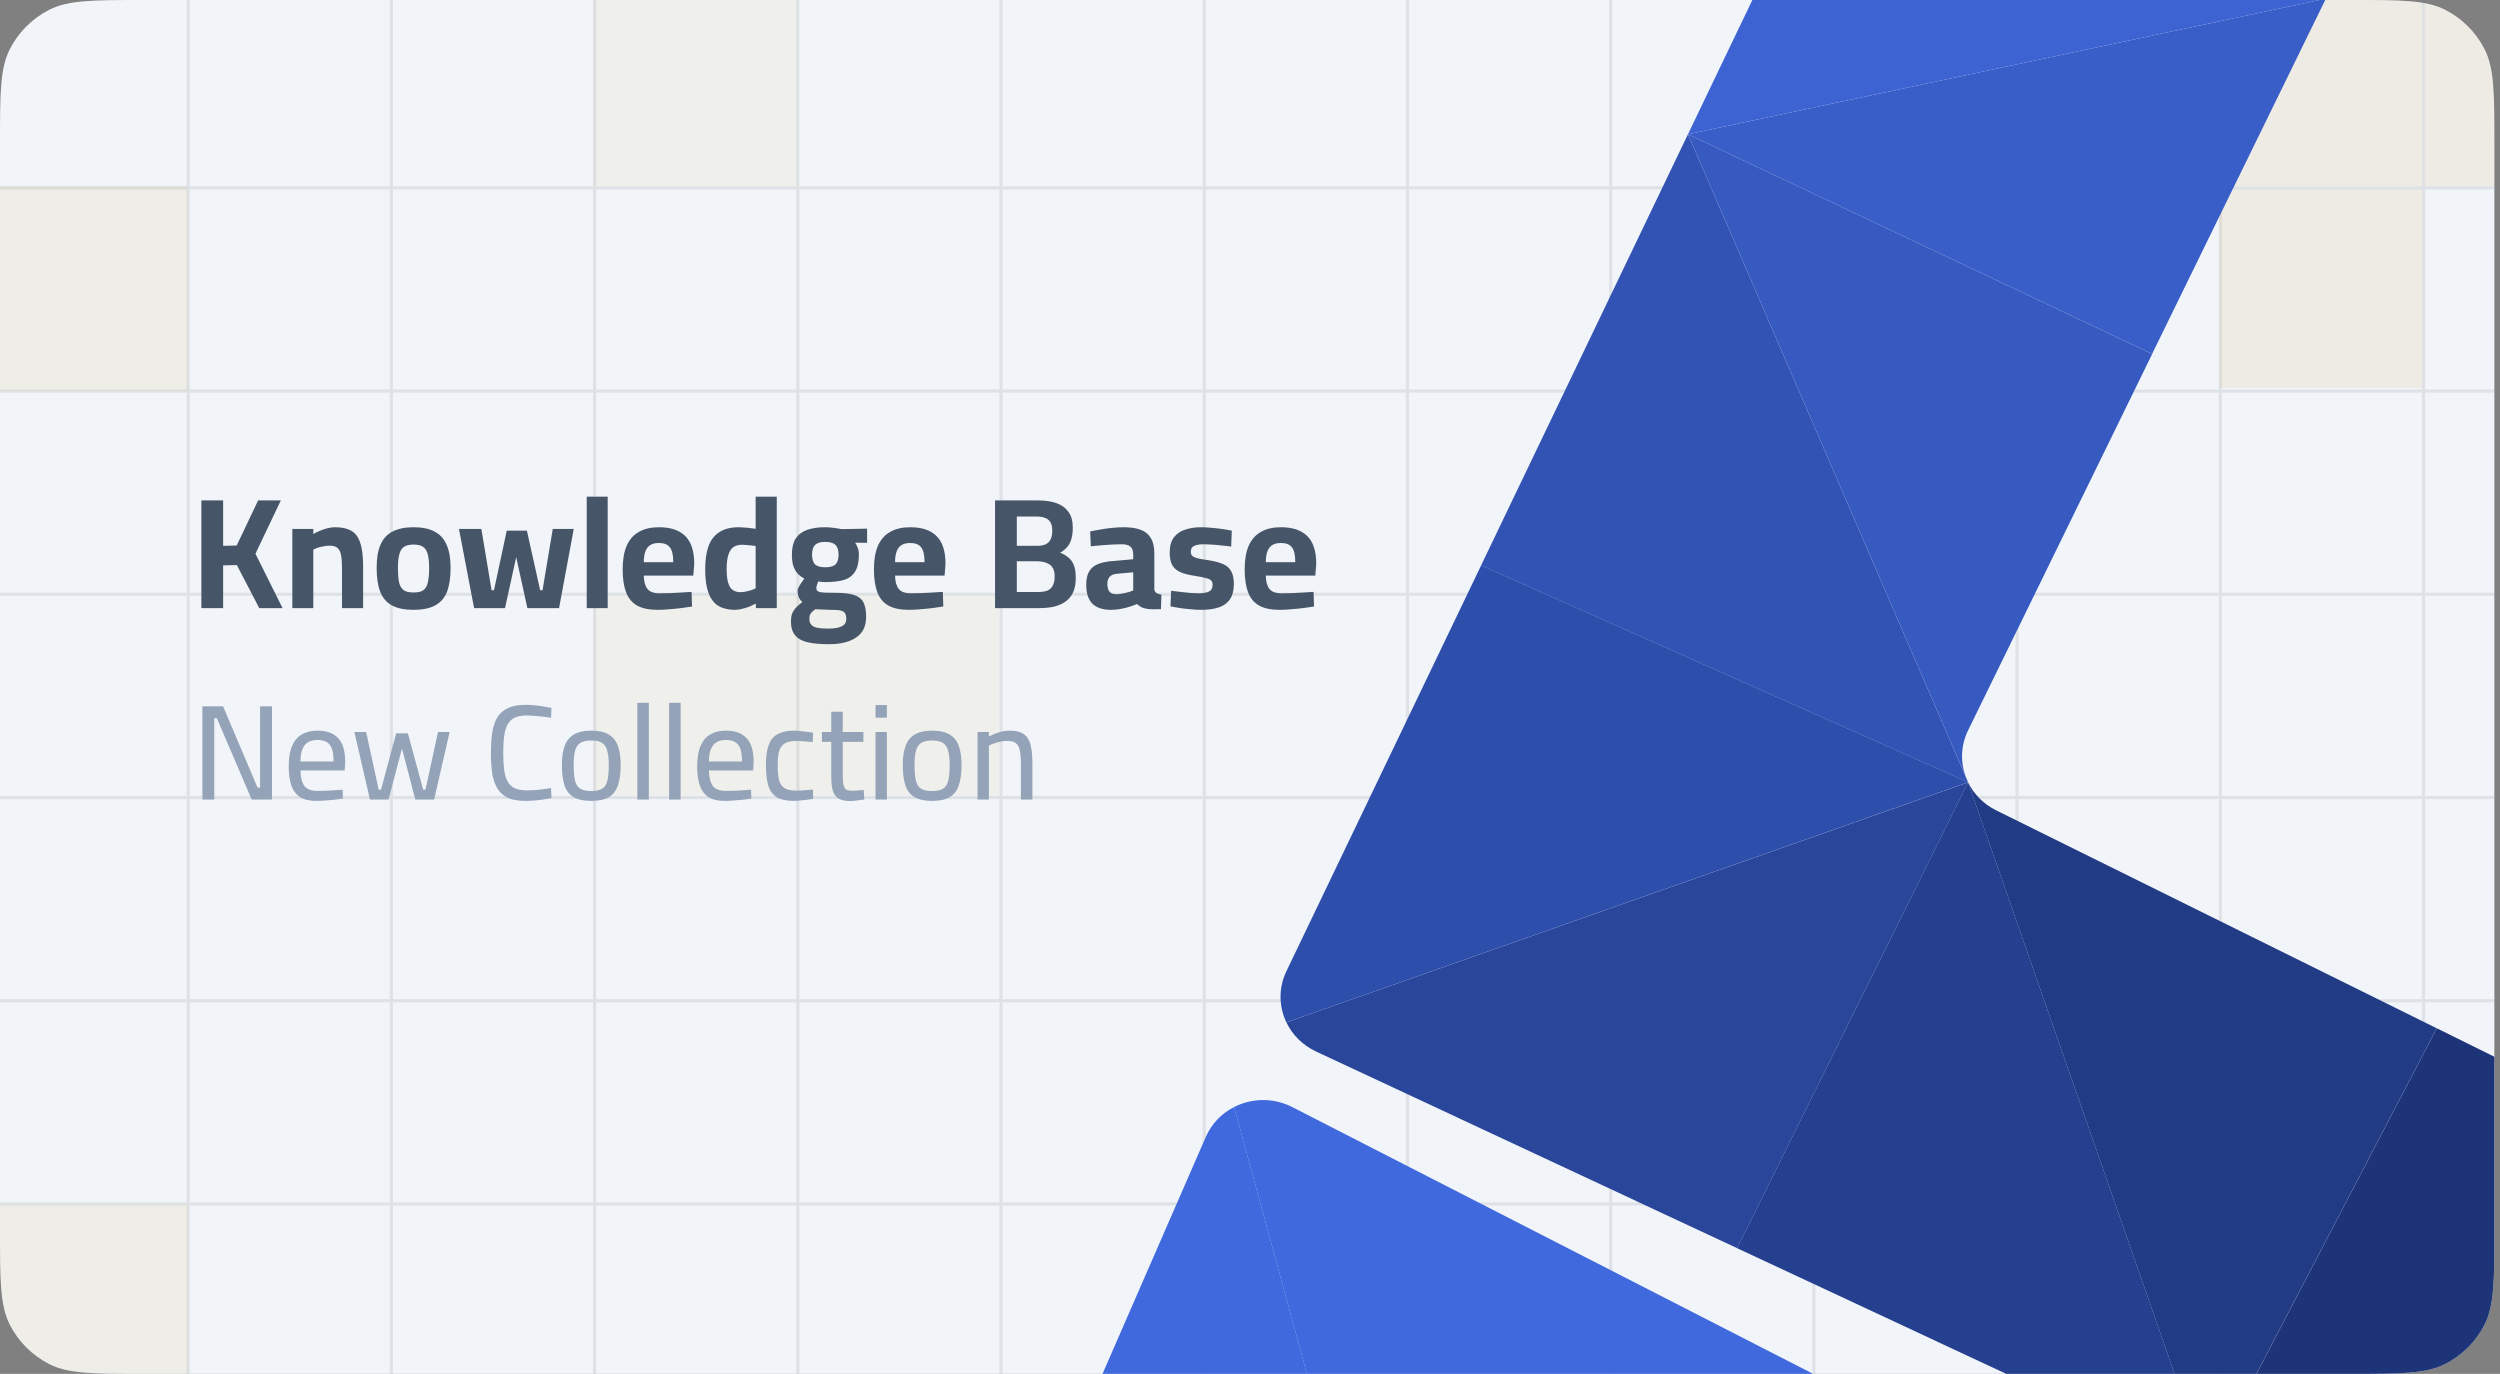 <svg width="222" height="122" viewBox="0 0 222 122" fill="none" xmlns="http://www.w3.org/2000/svg">
<rect x="0" y="0" width="222" height="122" fill="#808080" stroke="none"/>
<g clip-path="url(#clip0_256_3132)">
<path d="M0 12.8C0 8.32 0 6.079 0.872 4.368C1.639 2.863 2.863 1.639 4.368 0.872C6.079 0 8.32 0 12.8 0H208.7C213.18 0 215.421 0 217.132 0.872C218.637 1.639 219.861 2.863 220.628 4.368C221.5 6.079 221.5 8.32 221.5 12.8V109.2C221.5 113.68 221.5 115.921 220.628 117.632C219.861 119.137 218.637 120.361 217.132 121.128C215.421 122 213.18 122 208.7 122H12.8C8.32 122 6.079 122 4.368 121.128C2.863 120.361 1.639 119.137 0.872 117.632C0 115.921 0 113.68 0 109.2V12.8Z" fill="#F1F5F9"/>
<g opacity="0.09">
<line x1="-48" y1="88.865" x2="290.07" y2="88.865" stroke="#222020" stroke-width="0.282"/>
<line x1="-48" y1="16.683" x2="290.07" y2="16.683" stroke="#222020" stroke-width="0.282"/>
<line x1="-48" y1="52.773" x2="290.07" y2="52.773" stroke="#222020" stroke-width="0.282"/>
<line x1="-48" y1="70.819" x2="290.07" y2="70.819" stroke="#222020" stroke-width="0.282"/>
<line x1="-48" y1="34.728" x2="290.07" y2="34.728" stroke="#222020" stroke-width="0.282"/>
<line x1="-48" y1="106.91" x2="290.07" y2="106.91" stroke="#222020" stroke-width="0.282"/>
<line x1="106.938" y1="-61.843" x2="106.938" y2="199.252" stroke="#222020" stroke-width="0.282"/>
<line x1="34.755" y1="-61.843" x2="34.755" y2="199.252" stroke="#222020" stroke-width="0.282"/>
<line x1="179.119" y1="-61.843" x2="179.119" y2="199.252" stroke="#222020" stroke-width="0.282"/>
<line x1="143.028" y1="-61.843" x2="143.028" y2="199.252" stroke="#222020" stroke-width="0.282"/>
<line x1="70.847" y1="-61.843" x2="70.847" y2="199.252" stroke="#222020" stroke-width="0.282"/>
<line x1="215.21" y1="-61.843" x2="215.21" y2="199.252" stroke="#222020" stroke-width="0.282"/>
<line x1="124.983" y1="-61.843" x2="124.983" y2="199.252" stroke="#222020" stroke-width="0.282"/>
<line x1="52.801" y1="-61.843" x2="52.801" y2="199.252" stroke="#222020" stroke-width="0.282"/>
<line x1="197.165" y1="-61.843" x2="197.165" y2="199.252" stroke="#222020" stroke-width="0.282"/>
<line x1="16.711" y1="-61.843" x2="16.711" y2="199.252" stroke="#222020" stroke-width="0.282"/>
<line x1="161.075" y1="-61.843" x2="161.075" y2="199.252" stroke="#222020" stroke-width="0.282"/>
<line x1="88.892" y1="-61.843" x2="88.892" y2="199.252" stroke="#222020" stroke-width="0.282"/>
</g>
<g opacity="0.5">
<rect x="215.326" y="-1.171" width="17.943" height="17.687" fill="#D9AB52" fill-opacity="0.25"/>
<rect x="70.757" y="52.903" width="17.943" height="17.687" fill="#D9AB52" fill-opacity="0.15"/>
<rect x="197.126" y="16.772" width="17.943" height="17.687" fill="#D9AB52" fill-opacity="0.25"/>
<rect x="52.781" y="-1.171" width="17.943" height="17.687" fill="#D9AB52" fill-opacity="0.15"/>
<rect x="197.126" y="-1.171" width="17.943" height="17.687" fill="#D9AB52" fill-opacity="0.25"/>
<rect x="52.781" y="52.903" width="17.943" height="17.687" fill="#D9AB52" fill-opacity="0.15"/>
<rect x="-1.271" y="107" width="17.943" height="17.943" fill="#D9AB52" fill-opacity="0.2"/>
<rect x="-1.271" y="16.516" width="17.943" height="18.199" fill="#D9AB52" fill-opacity="0.2"/>
<rect x="215.326" y="107" width="17.943" height="17.943" fill="#D9AB52" fill-opacity="0.15"/>
</g>
<path d="M107.073 100.964L81.585 159.425C79.572 164.034 84.569 168.576 89.168 166.33L123.564 149.522L109.59 98.301C108.498 98.858 107.596 99.77 107.073 100.964Z" fill="#4169DE"/>
<path d="M160.711 121.848L114.75 98.307C113.06 97.444 111.142 97.511 109.583 98.307L123.558 149.527L160.616 131.421C164.641 129.45 164.698 123.893 160.711 121.848Z" fill="#4169DE"/>
<path d="M282.599 160.166L260.126 114.197L241.402 151.535L275.205 167.321C279.905 169.519 284.838 164.751 282.599 160.166Z" fill="#122558"/>
<path d="M260.126 114.197L196.028 130.344L241.402 151.535L260.126 114.197Z" fill="#182D69"/>
<path d="M260.126 114.197C259.603 113.126 258.726 112.25 257.634 111.712L216.387 91.31L196.022 130.344L260.126 114.197Z" fill="#1D3578"/>
<path d="M177.253 71.956C176.124 71.393 175.272 70.511 174.761 69.471L196.016 130.344L216.381 91.311L177.253 71.956Z" fill="#223B85"/>
<path d="M174.767 69.471L196.022 130.344L154.251 110.837L174.767 69.471Z" fill="#25408F"/>
<path d="M116.851 93.367C115.653 92.804 114.757 91.88 114.233 90.79L174.773 69.471L154.257 110.837L116.851 93.367Z" fill="#29469A"/>
<path d="M114.233 90.79C113.564 89.401 113.514 87.742 114.233 86.242L131.526 50.202L174.773 69.464L114.233 90.79Z" fill="#2E4EAB"/>
<path d="M149.891 11.921L174.767 69.471L131.52 50.208L149.891 11.921Z" fill="#3253B3"/>
<path d="M174.767 64.855C174.105 66.214 174.073 67.707 174.572 69.017L174.767 69.471C174.698 69.324 174.628 69.17 174.572 69.017L149.891 11.921L191.114 31.434L174.767 64.855Z" fill="#365AC0"/>
<path d="M149.891 11.921L206.539 -0.119L191.107 31.428L149.891 11.921Z" fill="#395EC8"/>
<path d="M149.891 11.921L206.539 -0.119L165.253 -20.104L149.891 11.921Z" fill="#3D63D3"/>
<path d="M206.45 -4.912L186.06 -42.978C183.94 -46.933 178.073 -46.81 176.13 -42.77L165.253 -20.11L206.539 -0.125C207.29 -1.643 207.252 -3.412 206.45 -4.912Z" fill="#4068DC"/>
<path d="M17.882 54V44.438H19.814V48.47L21.018 48.442L22.922 44.438H24.938L22.684 49.17L25.092 54H23.02L21.032 50.178L19.814 50.206V54H17.882ZM25.959 54V46.972H27.822V47.42C27.971 47.327 28.153 47.238 28.367 47.154C28.582 47.061 28.806 46.981 29.04 46.916C29.282 46.851 29.515 46.818 29.739 46.818C30.225 46.818 30.626 46.883 30.944 47.014C31.27 47.135 31.527 47.336 31.713 47.616C31.9 47.896 32.035 48.265 32.12 48.722C32.203 49.17 32.245 49.716 32.245 50.36V54H30.369V50.458C30.369 49.973 30.341 49.585 30.285 49.296C30.23 48.997 30.122 48.783 29.963 48.652C29.805 48.521 29.572 48.456 29.264 48.456C29.096 48.456 28.918 48.475 28.732 48.512C28.554 48.54 28.381 48.582 28.213 48.638C28.055 48.694 27.924 48.75 27.822 48.806V54H25.959ZM36.722 54.154C35.928 54.154 35.289 54.023 34.804 53.762C34.328 53.501 33.982 53.099 33.768 52.558C33.553 52.007 33.446 51.298 33.446 50.43C33.446 49.59 33.558 48.909 33.782 48.386C34.006 47.854 34.36 47.462 34.846 47.21C35.331 46.949 35.956 46.818 36.722 46.818C37.496 46.818 38.122 46.949 38.598 47.21C39.083 47.462 39.438 47.854 39.662 48.386C39.895 48.909 40.012 49.59 40.012 50.43C40.012 51.298 39.904 52.007 39.69 52.558C39.475 53.099 39.125 53.501 38.64 53.762C38.164 54.023 37.524 54.154 36.722 54.154ZM36.722 52.614C37.114 52.614 37.408 52.544 37.604 52.404C37.8 52.255 37.93 52.021 37.996 51.704C38.07 51.377 38.108 50.953 38.108 50.43C38.108 49.917 38.066 49.511 37.982 49.212C37.898 48.904 37.758 48.685 37.562 48.554C37.366 48.423 37.086 48.358 36.722 48.358C36.367 48.358 36.087 48.423 35.882 48.554C35.686 48.685 35.546 48.904 35.462 49.212C35.378 49.511 35.336 49.917 35.336 50.43C35.336 50.953 35.368 51.377 35.434 51.704C35.508 52.021 35.644 52.255 35.84 52.404C36.036 52.544 36.33 52.614 36.722 52.614ZM42.1 54L40.756 46.972H42.744L43.654 52.418H43.864L44.998 47.126H46.79L47.966 52.418H48.176L49.086 46.972H50.948L49.646 54H46.832L45.838 49.478L44.844 54H42.1ZM52.101 54V44.102H53.963V54H52.101ZM58.401 54.154C57.626 54.154 57.01 54.023 56.553 53.762C56.105 53.501 55.783 53.104 55.587 52.572C55.391 52.04 55.293 51.373 55.293 50.57C55.293 49.702 55.414 48.993 55.657 48.442C55.909 47.891 56.273 47.485 56.749 47.224C57.225 46.953 57.813 46.818 58.513 46.818C59.549 46.818 60.328 47.079 60.851 47.602C61.383 48.125 61.649 48.951 61.649 50.08L61.565 51.116H57.169C57.178 51.639 57.286 52.031 57.491 52.292C57.696 52.553 58.051 52.684 58.555 52.684C58.844 52.684 59.162 52.679 59.507 52.67C59.852 52.651 60.193 52.633 60.529 52.614C60.874 52.595 61.168 52.577 61.411 52.558L61.453 53.86C61.22 53.897 60.926 53.939 60.571 53.986C60.216 54.033 59.848 54.07 59.465 54.098C59.092 54.135 58.737 54.154 58.401 54.154ZM57.169 49.926H59.787C59.787 49.291 59.684 48.848 59.479 48.596C59.283 48.344 58.961 48.218 58.513 48.218C58.214 48.218 57.967 48.274 57.771 48.386C57.575 48.498 57.426 48.68 57.323 48.932C57.22 49.184 57.169 49.515 57.169 49.926ZM65.253 54.154C64.917 54.154 64.609 54.112 64.329 54.028C64.049 53.953 63.802 53.832 63.587 53.664C63.382 53.487 63.205 53.258 63.055 52.978C62.915 52.698 62.808 52.357 62.733 51.956C62.658 51.545 62.621 51.069 62.621 50.528C62.621 49.725 62.719 49.049 62.915 48.498C63.12 47.947 63.443 47.532 63.881 47.252C64.32 46.963 64.903 46.818 65.631 46.818C65.771 46.818 65.934 46.827 66.121 46.846C66.308 46.855 66.49 46.874 66.667 46.902C66.844 46.921 66.989 46.939 67.101 46.958V44.102H68.977V54H67.129L67.115 53.594C66.984 53.669 66.812 53.753 66.597 53.846C66.392 53.93 66.172 54 65.939 54.056C65.706 54.121 65.477 54.154 65.253 54.154ZM65.729 52.586C65.897 52.586 66.065 52.567 66.233 52.53C66.41 52.493 66.574 52.451 66.723 52.404C66.882 52.348 67.008 52.297 67.101 52.25V48.484C67.017 48.465 66.905 48.451 66.765 48.442C66.625 48.423 66.481 48.409 66.331 48.4C66.182 48.381 66.046 48.372 65.925 48.372C65.561 48.372 65.276 48.456 65.071 48.624C64.875 48.792 64.735 49.039 64.651 49.366C64.567 49.683 64.525 50.071 64.525 50.528C64.525 50.929 64.553 51.265 64.609 51.536C64.665 51.797 64.745 52.007 64.847 52.166C64.959 52.315 65.09 52.423 65.239 52.488C65.388 52.553 65.552 52.586 65.729 52.586ZM73.61 57.206C72.863 57.206 72.238 57.15 71.734 57.038C71.239 56.926 70.866 56.721 70.614 56.422C70.362 56.133 70.236 55.713 70.236 55.162C70.236 54.919 70.269 54.7 70.334 54.504C70.409 54.317 70.521 54.14 70.67 53.972C70.829 53.804 71.025 53.631 71.258 53.454C71.127 53.361 71.02 53.225 70.936 53.048C70.861 52.861 70.824 52.661 70.824 52.446C70.824 52.371 70.857 52.273 70.922 52.152C70.987 52.021 71.067 51.886 71.16 51.746C71.253 51.606 71.342 51.48 71.426 51.368C71.239 51.284 71.062 51.163 70.894 51.004C70.726 50.836 70.586 50.612 70.474 50.332C70.371 50.052 70.32 49.693 70.32 49.254C70.32 48.657 70.432 48.181 70.656 47.826C70.889 47.471 71.225 47.215 71.664 47.056C72.103 46.897 72.635 46.818 73.26 46.818C73.503 46.818 73.764 46.837 74.044 46.874C74.324 46.911 74.548 46.949 74.716 46.986L76.998 46.944V48.204L75.934 48.19C76.018 48.302 76.093 48.447 76.158 48.624C76.233 48.792 76.27 49.002 76.27 49.254C76.27 49.898 76.158 50.397 75.934 50.752C75.719 51.107 75.393 51.354 74.954 51.494C74.515 51.625 73.96 51.69 73.288 51.69C73.213 51.69 73.111 51.685 72.98 51.676C72.849 51.657 72.742 51.643 72.658 51.634C72.621 51.727 72.583 51.835 72.546 51.956C72.509 52.068 72.49 52.147 72.49 52.194C72.49 52.297 72.509 52.376 72.546 52.432C72.593 52.488 72.672 52.535 72.784 52.572C72.905 52.6 73.078 52.619 73.302 52.628C73.535 52.637 73.843 52.642 74.226 52.642C74.889 52.642 75.416 52.703 75.808 52.824C76.209 52.945 76.494 53.16 76.662 53.468C76.83 53.776 76.914 54.21 76.914 54.77C76.914 55.601 76.62 56.212 76.032 56.604C75.453 57.005 74.646 57.206 73.61 57.206ZM73.512 55.82C74.091 55.82 74.506 55.75 74.758 55.61C75.019 55.479 75.15 55.26 75.15 54.952C75.15 54.709 75.103 54.532 75.01 54.42C74.926 54.308 74.781 54.233 74.576 54.196C74.371 54.168 74.091 54.154 73.736 54.154C73.643 54.154 73.531 54.149 73.4 54.14C73.269 54.14 73.134 54.135 72.994 54.126C72.863 54.126 72.742 54.121 72.63 54.112C72.527 54.103 72.453 54.098 72.406 54.098C72.275 54.191 72.168 54.28 72.084 54.364C72.009 54.448 71.953 54.532 71.916 54.616C71.888 54.709 71.874 54.821 71.874 54.952C71.874 55.167 71.925 55.335 72.028 55.456C72.131 55.587 72.299 55.68 72.532 55.736C72.775 55.792 73.101 55.82 73.512 55.82ZM73.274 50.374C73.703 50.374 74.007 50.29 74.184 50.122C74.371 49.945 74.464 49.655 74.464 49.254C74.464 48.853 74.371 48.563 74.184 48.386C74.007 48.209 73.703 48.12 73.274 48.12C72.863 48.12 72.565 48.209 72.378 48.386C72.201 48.563 72.112 48.853 72.112 49.254C72.112 49.655 72.201 49.945 72.378 50.122C72.565 50.29 72.863 50.374 73.274 50.374ZM80.714 54.154C79.939 54.154 79.323 54.023 78.866 53.762C78.418 53.501 78.096 53.104 77.9 52.572C77.704 52.04 77.606 51.373 77.606 50.57C77.606 49.702 77.727 48.993 77.97 48.442C78.222 47.891 78.586 47.485 79.062 47.224C79.538 46.953 80.126 46.818 80.826 46.818C81.862 46.818 82.641 47.079 83.164 47.602C83.696 48.125 83.962 48.951 83.962 50.08L83.878 51.116H79.482C79.491 51.639 79.598 52.031 79.804 52.292C80.009 52.553 80.364 52.684 80.868 52.684C81.157 52.684 81.474 52.679 81.82 52.67C82.165 52.651 82.506 52.633 82.842 52.614C83.187 52.595 83.481 52.577 83.724 52.558L83.766 53.86C83.532 53.897 83.238 53.939 82.884 53.986C82.529 54.033 82.16 54.07 81.778 54.098C81.404 54.135 81.05 54.154 80.714 54.154ZM79.482 49.926H82.1C82.1 49.291 81.997 48.848 81.792 48.596C81.596 48.344 81.274 48.218 80.826 48.218C80.527 48.218 80.28 48.274 80.084 48.386C79.888 48.498 79.738 48.68 79.636 48.932C79.533 49.184 79.482 49.515 79.482 49.926ZM88.361 54V44.438H92.168C92.803 44.438 93.349 44.517 93.806 44.676C94.264 44.835 94.618 45.091 94.871 45.446C95.132 45.791 95.263 46.258 95.263 46.846C95.263 47.247 95.221 47.588 95.136 47.868C95.062 48.139 94.941 48.372 94.772 48.568C94.614 48.755 94.404 48.927 94.142 49.086C94.422 49.189 94.665 49.329 94.871 49.506C95.085 49.674 95.249 49.903 95.361 50.192C95.472 50.472 95.528 50.845 95.528 51.312C95.528 51.825 95.449 52.255 95.29 52.6C95.132 52.945 94.903 53.221 94.605 53.426C94.315 53.631 93.975 53.781 93.582 53.874C93.191 53.958 92.761 54 92.294 54H88.361ZM90.293 52.572H92.154C92.481 52.572 92.752 52.535 92.966 52.46C93.191 52.376 93.359 52.231 93.471 52.026C93.592 51.821 93.653 51.536 93.653 51.172C93.653 50.892 93.606 50.663 93.513 50.486C93.419 50.309 93.298 50.178 93.148 50.094C92.999 50.001 92.831 49.935 92.644 49.898C92.467 49.861 92.29 49.842 92.112 49.842H90.293V52.572ZM90.293 48.47H92.099C92.416 48.47 92.672 48.423 92.868 48.33C93.064 48.227 93.209 48.078 93.302 47.882C93.396 47.677 93.442 47.42 93.442 47.112C93.442 46.673 93.326 46.356 93.093 46.16C92.868 45.964 92.514 45.866 92.028 45.866H90.293V48.47ZM98.655 54.154C97.927 54.154 97.376 53.972 97.003 53.608C96.639 53.235 96.457 52.675 96.457 51.928C96.457 51.405 96.55 50.999 96.737 50.71C96.923 50.411 97.199 50.197 97.563 50.066C97.936 49.926 98.389 49.842 98.921 49.814L100.629 49.66V49.24C100.629 48.904 100.545 48.671 100.377 48.54C100.209 48.4 99.961 48.33 99.635 48.33C99.373 48.33 99.07 48.339 98.725 48.358C98.389 48.377 98.053 48.4 97.717 48.428C97.39 48.456 97.105 48.484 96.863 48.512L96.807 47.196C97.049 47.14 97.339 47.084 97.675 47.028C98.02 46.963 98.379 46.911 98.753 46.874C99.126 46.837 99.471 46.818 99.789 46.818C100.386 46.818 100.885 46.893 101.287 47.042C101.688 47.191 101.991 47.439 102.197 47.784C102.402 48.12 102.505 48.577 102.505 49.156V52.362C102.523 52.493 102.593 52.595 102.715 52.67C102.836 52.735 102.976 52.782 103.135 52.81L103.093 54.098C102.943 54.098 102.794 54.098 102.645 54.098C102.505 54.107 102.369 54.107 102.239 54.098C102.108 54.098 101.991 54.089 101.889 54.07C101.674 54.042 101.487 53.986 101.329 53.902C101.179 53.818 101.058 53.729 100.965 53.636C100.815 53.701 100.615 53.776 100.363 53.86C100.111 53.944 99.835 54.014 99.537 54.07C99.247 54.126 98.953 54.154 98.655 54.154ZM99.103 52.768C99.28 52.768 99.467 52.749 99.663 52.712C99.859 52.675 100.041 52.633 100.209 52.586C100.386 52.53 100.526 52.479 100.629 52.432V50.822L99.201 50.948C98.893 50.976 98.669 51.069 98.529 51.228C98.398 51.377 98.333 51.592 98.333 51.872C98.333 52.152 98.393 52.371 98.515 52.53C98.645 52.689 98.841 52.768 99.103 52.768ZM106.683 54.154C106.375 54.154 106.044 54.135 105.689 54.098C105.344 54.07 105.017 54.033 104.709 53.986C104.41 53.939 104.154 53.893 103.939 53.846L103.995 52.46C104.238 52.488 104.508 52.521 104.807 52.558C105.115 52.595 105.414 52.628 105.703 52.656C106.002 52.675 106.244 52.684 106.431 52.684C106.711 52.684 106.94 52.661 107.117 52.614C107.304 52.567 107.444 52.493 107.537 52.39C107.63 52.278 107.677 52.119 107.677 51.914C107.677 51.755 107.635 51.634 107.551 51.55C107.476 51.466 107.327 51.396 107.103 51.34C106.888 51.275 106.571 51.209 106.151 51.144C105.628 51.069 105.194 50.962 104.849 50.822C104.513 50.682 104.266 50.477 104.107 50.206C103.948 49.926 103.869 49.548 103.869 49.072C103.869 48.493 103.995 48.041 104.247 47.714C104.499 47.387 104.835 47.159 105.255 47.028C105.675 46.888 106.132 46.818 106.627 46.818C106.954 46.818 107.29 46.837 107.635 46.874C107.98 46.902 108.307 46.939 108.615 46.986C108.923 47.033 109.18 47.079 109.385 47.126L109.329 48.54C109.096 48.503 108.825 48.47 108.517 48.442C108.209 48.405 107.901 48.377 107.593 48.358C107.294 48.339 107.042 48.33 106.837 48.33C106.622 48.33 106.431 48.353 106.263 48.4C106.095 48.437 105.964 48.503 105.871 48.596C105.787 48.689 105.745 48.829 105.745 49.016C105.745 49.147 105.782 49.254 105.857 49.338C105.932 49.422 106.072 49.497 106.277 49.562C106.492 49.618 106.8 49.674 107.201 49.73C107.78 49.814 108.242 49.931 108.587 50.08C108.932 50.229 109.18 50.444 109.329 50.724C109.488 51.004 109.567 51.382 109.567 51.858C109.567 52.418 109.455 52.866 109.231 53.202C109.007 53.538 108.68 53.781 108.251 53.93C107.822 54.079 107.299 54.154 106.683 54.154ZM113.635 54.154C112.861 54.154 112.245 54.023 111.787 53.762C111.339 53.501 111.017 53.104 110.821 52.572C110.625 52.04 110.527 51.373 110.527 50.57C110.527 49.702 110.649 48.993 110.891 48.442C111.143 47.891 111.507 47.485 111.983 47.224C112.459 46.953 113.047 46.818 113.747 46.818C114.783 46.818 115.563 47.079 116.085 47.602C116.617 48.125 116.883 48.951 116.883 50.08L116.799 51.116H112.403C112.413 51.639 112.52 52.031 112.725 52.292C112.931 52.553 113.285 52.684 113.789 52.684C114.079 52.684 114.396 52.679 114.741 52.67C115.087 52.651 115.427 52.633 115.763 52.614C116.109 52.595 116.403 52.577 116.645 52.558L116.687 53.86C116.454 53.897 116.16 53.939 115.805 53.986C115.451 54.033 115.082 54.07 114.699 54.098C114.326 54.135 113.971 54.154 113.635 54.154ZM112.403 49.926H115.021C115.021 49.291 114.919 48.848 114.713 48.596C114.517 48.344 114.195 48.218 113.747 48.218C113.449 48.218 113.201 48.274 113.005 48.386C112.809 48.498 112.66 48.68 112.557 48.932C112.455 49.184 112.403 49.515 112.403 49.926Z" fill="#475569"/>
<path d="M17.972 71V62.72H19.808L22.868 69.932H23.096V62.72H24.152V71H22.352L19.256 63.776H19.028V71H17.972ZM28.074 71.12C27.466 71.12 26.986 71.004 26.634 70.772C26.282 70.54 26.026 70.196 25.866 69.74C25.714 69.284 25.638 68.716 25.638 68.036C25.638 67.284 25.742 66.676 25.95 66.212C26.158 65.748 26.45 65.412 26.826 65.204C27.21 64.988 27.666 64.88 28.194 64.88C29.01 64.88 29.622 65.104 30.03 65.552C30.446 65.992 30.654 66.7 30.654 67.676L30.606 68.42H26.682C26.69 69.012 26.802 69.464 27.018 69.776C27.234 70.08 27.626 70.232 28.194 70.232C28.418 70.232 28.666 70.228 28.938 70.22C29.21 70.204 29.478 70.188 29.742 70.172C30.014 70.156 30.242 70.14 30.426 70.124L30.45 70.916C30.258 70.948 30.022 70.98 29.742 71.012C29.462 71.044 29.174 71.068 28.878 71.084C28.59 71.108 28.322 71.12 28.074 71.12ZM26.682 67.616H29.622C29.622 66.912 29.51 66.42 29.286 66.14C29.062 65.852 28.698 65.708 28.194 65.708C27.866 65.708 27.59 65.772 27.366 65.9C27.15 66.028 26.982 66.232 26.862 66.512C26.742 66.792 26.682 67.16 26.682 67.616ZM32.849 71L31.469 65H32.513L33.629 70.124H33.833L35.177 65.12H36.221L37.577 70.124H37.781L38.897 65H39.929L38.549 71H36.881L35.693 66.464L34.505 71H32.849ZM46.666 71.12C46.034 71.12 45.518 71.032 45.118 70.856C44.726 70.672 44.414 70.4 44.182 70.04C43.958 69.68 43.802 69.236 43.714 68.708C43.634 68.18 43.594 67.568 43.594 66.872C43.594 66.168 43.634 65.548 43.714 65.012C43.802 64.476 43.958 64.028 44.182 63.668C44.414 63.308 44.73 63.04 45.13 62.864C45.53 62.68 46.042 62.588 46.666 62.588C46.954 62.588 47.238 62.604 47.518 62.636C47.806 62.66 48.074 62.696 48.322 62.744C48.578 62.784 48.794 62.824 48.97 62.864L48.934 63.74C48.758 63.708 48.542 63.676 48.286 63.644C48.038 63.612 47.782 63.588 47.518 63.572C47.254 63.548 47.014 63.536 46.798 63.536C46.35 63.536 45.986 63.6 45.706 63.728C45.434 63.856 45.222 64.06 45.07 64.34C44.926 64.612 44.826 64.96 44.77 65.384C44.714 65.8 44.686 66.296 44.686 66.872C44.686 67.44 44.714 67.936 44.77 68.36C44.826 68.776 44.926 69.12 45.07 69.392C45.214 69.656 45.426 69.856 45.706 69.992C45.986 70.12 46.354 70.184 46.81 70.184C47.146 70.184 47.514 70.164 47.914 70.124C48.314 70.076 48.654 70.028 48.934 69.98L48.97 70.868C48.778 70.908 48.554 70.948 48.298 70.988C48.042 71.028 47.77 71.06 47.482 71.084C47.202 71.108 46.93 71.12 46.666 71.12ZM52.5 71.12C51.828 71.12 51.3 71.004 50.916 70.772C50.54 70.54 50.276 70.192 50.124 69.728C49.972 69.256 49.896 68.656 49.896 67.928C49.896 67.24 49.98 66.672 50.148 66.224C50.316 65.768 50.592 65.432 50.976 65.216C51.36 64.992 51.868 64.88 52.5 64.88C53.14 64.88 53.652 64.992 54.036 65.216C54.42 65.432 54.696 65.768 54.864 66.224C55.032 66.672 55.116 67.24 55.116 67.928C55.116 68.656 55.036 69.256 54.876 69.728C54.724 70.192 54.46 70.54 54.084 70.772C53.708 71.004 53.18 71.12 52.5 71.12ZM52.5 70.244C52.948 70.244 53.284 70.168 53.508 70.016C53.732 69.856 53.88 69.604 53.952 69.26C54.024 68.916 54.06 68.472 54.06 67.928C54.06 67.392 54.012 66.964 53.916 66.644C53.828 66.324 53.672 66.096 53.448 65.96C53.224 65.824 52.908 65.756 52.5 65.756C52.1 65.756 51.784 65.824 51.552 65.96C51.328 66.096 51.168 66.324 51.072 66.644C50.984 66.964 50.94 67.392 50.94 67.928C50.94 68.472 50.976 68.916 51.048 69.26C51.12 69.604 51.268 69.856 51.492 70.016C51.716 70.168 52.052 70.244 52.5 70.244ZM56.595 71V62.408H57.615V71H56.595ZM59.419 71V62.408H60.44V71H59.419ZM64.344 71.12C63.736 71.12 63.256 71.004 62.904 70.772C62.552 70.54 62.296 70.196 62.136 69.74C61.984 69.284 61.908 68.716 61.908 68.036C61.908 67.284 62.012 66.676 62.22 66.212C62.428 65.748 62.72 65.412 63.096 65.204C63.48 64.988 63.936 64.88 64.464 64.88C65.28 64.88 65.892 65.104 66.3 65.552C66.716 65.992 66.924 66.7 66.924 67.676L66.876 68.42H62.952C62.96 69.012 63.072 69.464 63.288 69.776C63.504 70.08 63.896 70.232 64.464 70.232C64.688 70.232 64.936 70.228 65.208 70.22C65.48 70.204 65.748 70.188 66.012 70.172C66.284 70.156 66.512 70.14 66.696 70.124L66.72 70.916C66.528 70.948 66.292 70.98 66.012 71.012C65.732 71.044 65.444 71.068 65.148 71.084C64.86 71.108 64.592 71.12 64.344 71.12ZM62.952 67.616H65.892C65.892 66.912 65.78 66.42 65.556 66.14C65.332 65.852 64.968 65.708 64.464 65.708C64.136 65.708 63.86 65.772 63.636 65.9C63.42 66.028 63.252 66.232 63.132 66.512C63.012 66.792 62.952 67.16 62.952 67.616ZM70.51 71.12C69.87 71.12 69.366 71.016 68.998 70.808C68.638 70.592 68.382 70.248 68.23 69.776C68.086 69.304 68.014 68.68 68.014 67.904C68.014 67.176 68.098 66.588 68.266 66.14C68.434 65.692 68.702 65.372 69.07 65.18C69.446 64.98 69.93 64.88 70.522 64.88C70.666 64.88 70.838 64.892 71.038 64.916C71.238 64.932 71.442 64.956 71.65 64.988C71.866 65.012 72.05 65.036 72.202 65.06L72.166 65.9C72.022 65.884 71.862 65.868 71.686 65.852C71.51 65.836 71.334 65.824 71.158 65.816C70.99 65.8 70.85 65.792 70.738 65.792C70.298 65.792 69.954 65.864 69.706 66.008C69.466 66.144 69.298 66.364 69.202 66.668C69.106 66.972 69.058 67.384 69.058 67.904C69.058 68.472 69.098 68.924 69.178 69.26C69.266 69.596 69.43 69.84 69.67 69.992C69.91 70.136 70.266 70.208 70.738 70.208C70.85 70.208 70.994 70.204 71.17 70.196C71.346 70.18 71.522 70.164 71.698 70.148C71.882 70.132 72.046 70.12 72.19 70.112L72.214 70.94C72.054 70.972 71.866 71 71.65 71.024C71.442 71.048 71.234 71.068 71.026 71.084C70.826 71.108 70.654 71.12 70.51 71.12ZM75.507 71.132C75.091 71.132 74.76 71.068 74.511 70.94C74.263 70.812 74.084 70.592 73.972 70.28C73.868 69.96 73.816 69.512 73.816 68.936V65.876H72.987V65H73.816V63.2H74.835V65H76.671V65.876H74.835V68.648C74.835 69.056 74.852 69.376 74.883 69.608C74.924 69.832 74.999 69.992 75.112 70.088C75.231 70.176 75.415 70.22 75.663 70.22C75.743 70.22 75.844 70.216 75.963 70.208C76.091 70.2 76.219 70.192 76.347 70.184C76.484 70.168 76.6 70.156 76.695 70.148L76.755 71C76.644 71.016 76.507 71.032 76.347 71.048C76.195 71.072 76.043 71.092 75.891 71.108C75.74 71.124 75.612 71.132 75.507 71.132ZM77.746 71V65H78.754V71H77.746ZM77.746 63.728V62.612H78.754V63.728H77.746ZM82.77 71.12C82.098 71.12 81.57 71.004 81.186 70.772C80.81 70.54 80.546 70.192 80.394 69.728C80.242 69.256 80.166 68.656 80.166 67.928C80.166 67.24 80.25 66.672 80.418 66.224C80.586 65.768 80.862 65.432 81.246 65.216C81.63 64.992 82.138 64.88 82.77 64.88C83.41 64.88 83.922 64.992 84.306 65.216C84.69 65.432 84.966 65.768 85.134 66.224C85.302 66.672 85.386 67.24 85.386 67.928C85.386 68.656 85.306 69.256 85.146 69.728C84.994 70.192 84.73 70.54 84.354 70.772C83.978 71.004 83.45 71.12 82.77 71.12ZM82.77 70.244C83.218 70.244 83.554 70.168 83.778 70.016C84.002 69.856 84.15 69.604 84.222 69.26C84.294 68.916 84.33 68.472 84.33 67.928C84.33 67.392 84.282 66.964 84.186 66.644C84.098 66.324 83.942 66.096 83.718 65.96C83.494 65.824 83.178 65.756 82.77 65.756C82.37 65.756 82.054 65.824 81.822 65.96C81.598 66.096 81.438 66.324 81.342 66.644C81.254 66.964 81.21 67.392 81.21 67.928C81.21 68.472 81.246 68.916 81.318 69.26C81.39 69.604 81.538 69.856 81.762 70.016C81.986 70.168 82.322 70.244 82.77 70.244ZM86.805 71V65H87.813V65.408C87.949 65.328 88.117 65.248 88.317 65.168C88.525 65.088 88.741 65.02 88.965 64.964C89.197 64.908 89.417 64.88 89.625 64.88C90.041 64.88 90.381 64.936 90.645 65.048C90.917 65.152 91.125 65.324 91.269 65.564C91.421 65.796 91.525 66.1 91.581 66.476C91.645 66.844 91.677 67.296 91.677 67.832V71H90.657V67.868C90.657 67.364 90.625 66.96 90.561 66.656C90.505 66.352 90.389 66.132 90.213 65.996C90.045 65.86 89.781 65.792 89.421 65.792C89.229 65.792 89.029 65.816 88.821 65.864C88.621 65.904 88.433 65.956 88.257 66.02C88.081 66.084 87.933 66.148 87.813 66.212V71H86.805Z" fill="#94A3B8"/>
</g>
<defs>
<clipPath id="clip0_256_3132">
<path d="M0 12.8C0 8.32 0 6.079 0.872 4.368C1.639 2.863 2.863 1.639 4.368 0.872C6.079 0 8.32 0 12.8 0H208.7C213.18 0 215.421 0 217.132 0.872C218.637 1.639 219.861 2.863 220.628 4.368C221.5 6.079 221.5 8.32 221.5 12.8V109.2C221.5 113.68 221.5 115.921 220.628 117.632C219.861 119.137 218.637 120.361 217.132 121.128C215.421 122 213.18 122 208.7 122H12.8C8.32 122 6.079 122 4.368 121.128C2.863 120.361 1.639 119.137 0.872 117.632C0 115.921 0 113.68 0 109.2V12.8Z" fill="white"/>
</clipPath>
</defs>
</svg>
